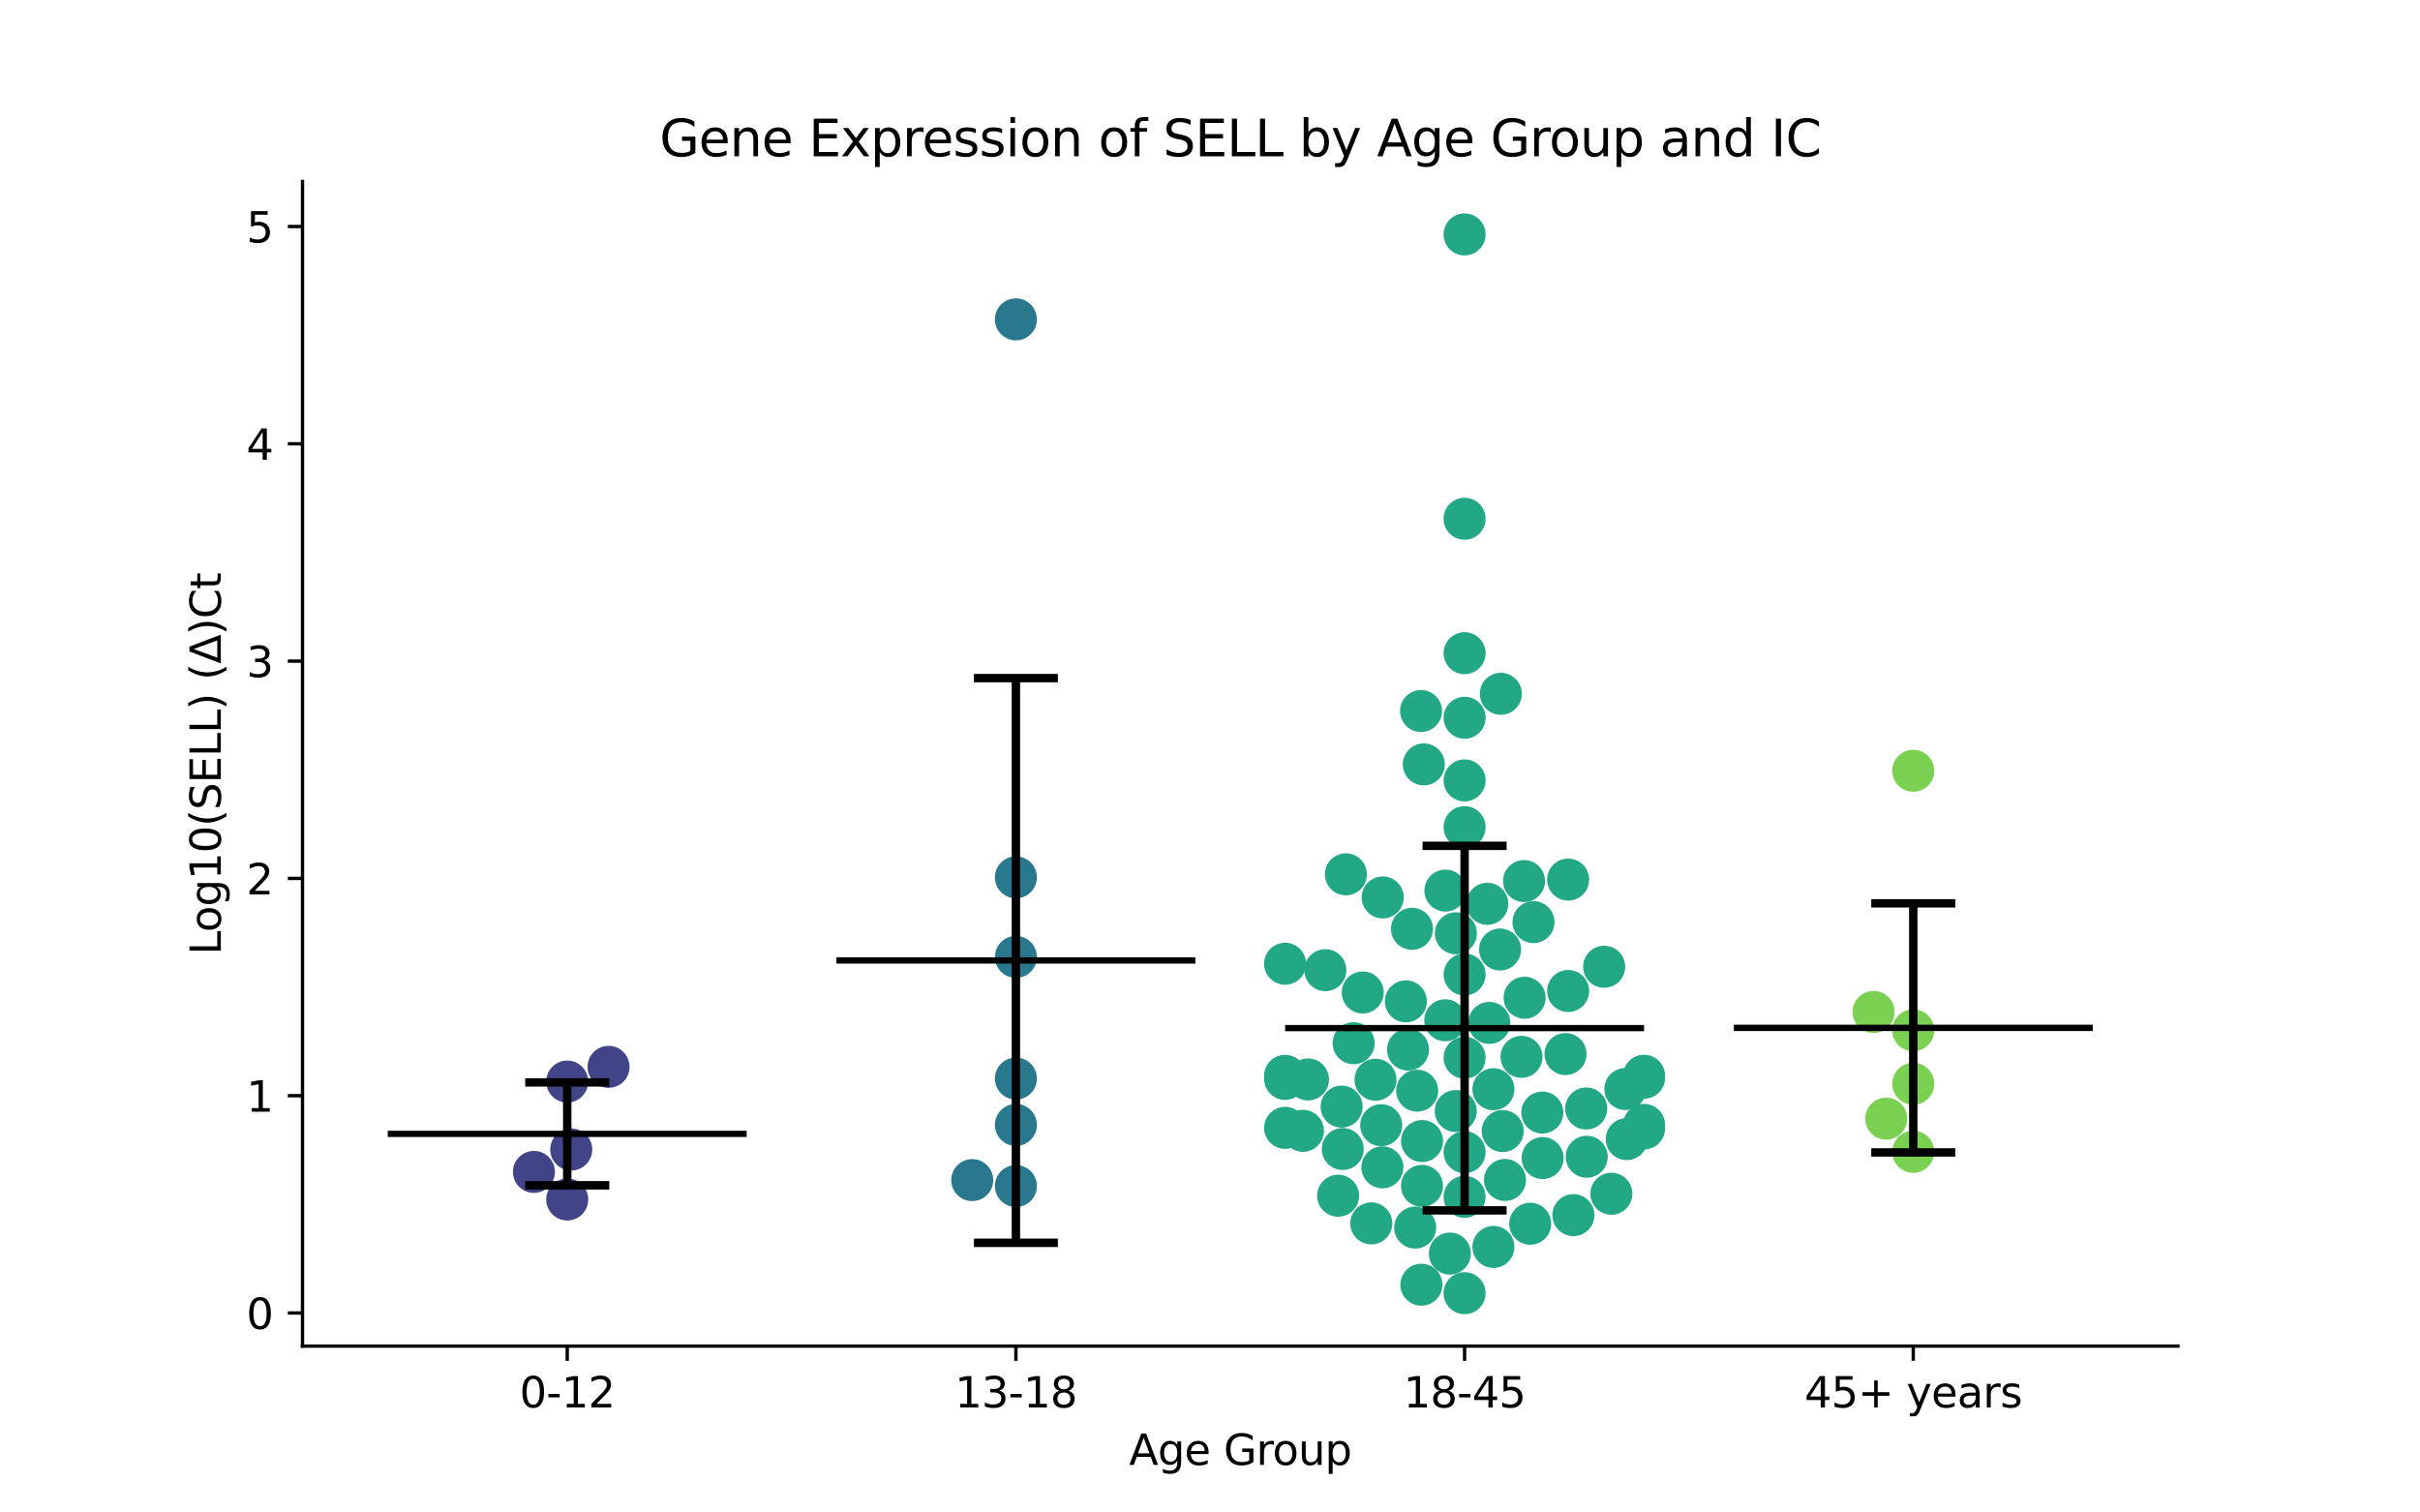 <?xml version="1.0" encoding="utf-8" standalone="no"?>
<!DOCTYPE svg PUBLIC "-//W3C//DTD SVG 1.1//EN"
  "http://www.w3.org/Graphics/SVG/1.1/DTD/svg11.dtd">
<svg xmlns:xlink="http://www.w3.org/1999/xlink" width="576pt" height="360pt" viewBox="0 0 576 360" xmlns="http://www.w3.org/2000/svg" version="1.1">
 <defs>
  <style type="text/css">*{stroke-linejoin: round; stroke-linecap: butt}</style>
 </defs>
 <g id="figure_1">
  <g id="patch_1">
   <path d="M 0 360 
L 576 360 
L 576 0 
L 0 0 
z
" style="fill: #ffffff"/>
  </g>
  <g id="axes_1">
   <g id="patch_2">
    <path d="M 72 320.4 
L 518.4 320.4 
L 518.4 43.2 
L 72 43.2 
z
" style="fill: #ffffff"/>
   </g>
   <g id="PathCollection_1">
    <defs>
     <path id="C0_0_65e44c57bc" d="M 0 5 
C 1.326 5 2.598 4.473 3.536 3.536 
C 4.473 2.598 5 1.326 5 -0 
C 5 -1.326 4.473 -2.598 3.536 -3.536 
C 2.598 -4.473 1.326 -5 0 -5 
C -1.326 -5 -2.598 -4.473 -3.536 -3.536 
C -4.473 -2.598 -5 -1.326 -5 0 
C -5 1.326 -4.473 2.598 -3.536 3.536 
C -2.598 4.473 -1.326 5 0 5 
z
"/>
    </defs>
    <g clip-path="url(#p87d88a2cd2)">
     <use xlink:href="#C0_0_65e44c57bc" x="127.085" y="278.94" style="fill: #414487"/>
    </g>
    <g clip-path="url(#p87d88a2cd2)">
     <use xlink:href="#C0_0_65e44c57bc" x="144.844" y="253.929" style="fill: #414487"/>
    </g>
    <g clip-path="url(#p87d88a2cd2)">
     <use xlink:href="#C0_0_65e44c57bc" x="135.965" y="273.605" style="fill: #414487"/>
    </g>
    <g clip-path="url(#p87d88a2cd2)">
     <use xlink:href="#C0_0_65e44c57bc" x="135.009" y="285.501" style="fill: #414487"/>
    </g>
    <g clip-path="url(#p87d88a2cd2)">
     <use xlink:href="#C0_0_65e44c57bc" x="135.009" y="257.43" style="fill: #414487"/>
    </g>
   </g>
   <g id="PathCollection_2">
    <defs>
     <path id="C1_0_99734d8dae" d="M 0 5 
C 1.326 5 2.598 4.473 3.536 3.536 
C 4.473 2.598 5 1.326 5 -0 
C 5 -1.326 4.473 -2.598 3.536 -3.536 
C 2.598 -4.473 1.326 -5 0 -5 
C -1.326 -5 -2.598 -4.473 -3.536 -3.536 
C -4.473 -2.598 -5 -1.326 -5 0 
C -5 1.326 -4.473 2.598 -3.536 3.536 
C -2.598 4.473 -1.326 5 0 5 
z
"/>
    </defs>
    <g clip-path="url(#p87d88a2cd2)">
     <use xlink:href="#C1_0_99734d8dae" x="241.803" y="267.752" style="fill: #2a788e"/>
    </g>
    <g clip-path="url(#p87d88a2cd2)">
     <use xlink:href="#C1_0_99734d8dae" x="241.803" y="76.013" style="fill: #2a788e"/>
    </g>
    <g clip-path="url(#p87d88a2cd2)">
     <use xlink:href="#C1_0_99734d8dae" x="241.803" y="282.299" style="fill: #2a788e"/>
    </g>
    <g clip-path="url(#p87d88a2cd2)">
     <use xlink:href="#C1_0_99734d8dae" x="241.803" y="208.82" style="fill: #2a788e"/>
    </g>
    <g clip-path="url(#p87d88a2cd2)">
     <use xlink:href="#C1_0_99734d8dae" x="241.803" y="227.766" style="fill: #2a788e"/>
    </g>
    <g clip-path="url(#p87d88a2cd2)">
     <use xlink:href="#C1_0_99734d8dae" x="241.803" y="256.718" style="fill: #2a788e"/>
    </g>
    <g clip-path="url(#p87d88a2cd2)">
     <use xlink:href="#C1_0_99734d8dae" x="231.408" y="280.884" style="fill: #2a788e"/>
    </g>
   </g>
   <g id="PathCollection_3">
    <defs>
     <path id="C2_0_5a52882009" d="M 0 5 
C 1.326 5 2.598 4.473 3.536 3.536 
C 4.473 2.598 5 1.326 5 -0 
C 5 -1.326 4.473 -2.598 3.536 -3.536 
C 2.598 -4.473 1.326 -5 0 -5 
C -1.326 -5 -2.598 -4.473 -3.536 -3.536 
C -4.473 -2.598 -5 -1.326 -5 0 
C -5 1.326 -4.473 2.598 -3.536 3.536 
C -2.598 4.473 -1.326 5 0 5 
z
"/>
    </defs>
    <g clip-path="url(#p87d88a2cd2)">
     <use xlink:href="#C2_0_5a52882009" x="373.245" y="235.876" style="fill: #22a884"/>
    </g>
    <g clip-path="url(#p87d88a2cd2)">
     <use xlink:href="#C2_0_5a52882009" x="357.04" y="225.999" style="fill: #22a884"/>
    </g>
    <g clip-path="url(#p87d88a2cd2)">
     <use xlink:href="#C2_0_5a52882009" x="327.394" y="256.995" style="fill: #22a884"/>
    </g>
    <g clip-path="url(#p87d88a2cd2)">
     <use xlink:href="#C2_0_5a52882009" x="345.093" y="298.373" style="fill: #22a884"/>
    </g>
    <g clip-path="url(#p87d88a2cd2)">
     <use xlink:href="#C2_0_5a52882009" x="338.312" y="305.787" style="fill: #22a884"/>
    </g>
    <g clip-path="url(#p87d88a2cd2)">
     <use xlink:href="#C2_0_5a52882009" x="336.084" y="221.081" style="fill: #22a884"/>
    </g>
    <g clip-path="url(#p87d88a2cd2)">
     <use xlink:href="#C2_0_5a52882009" x="343.995" y="242.842" style="fill: #22a884"/>
    </g>
    <g clip-path="url(#p87d88a2cd2)">
     <use xlink:href="#C2_0_5a52882009" x="348.597" y="231.944" style="fill: #22a884"/>
    </g>
    <g clip-path="url(#p87d88a2cd2)">
     <use xlink:href="#C2_0_5a52882009" x="344.032" y="211.98" style="fill: #22a884"/>
    </g>
    <g clip-path="url(#p87d88a2cd2)">
     <use xlink:href="#C2_0_5a52882009" x="362.749" y="209.71" style="fill: #22a884"/>
    </g>
    <g clip-path="url(#p87d88a2cd2)">
     <use xlink:href="#C2_0_5a52882009" x="365" y="219.478" style="fill: #22a884"/>
    </g>
    <g clip-path="url(#p87d88a2cd2)">
     <use xlink:href="#C2_0_5a52882009" x="329.109" y="213.607" style="fill: #22a884"/>
    </g>
    <g clip-path="url(#p87d88a2cd2)">
     <use xlink:href="#C2_0_5a52882009" x="391.315" y="256.524" style="fill: #22a884"/>
    </g>
    <g clip-path="url(#p87d88a2cd2)">
     <use xlink:href="#C2_0_5a52882009" x="338.46" y="282.264" style="fill: #22a884"/>
    </g>
    <g clip-path="url(#p87d88a2cd2)">
     <use xlink:href="#C2_0_5a52882009" x="348.597" y="185.756" style="fill: #22a884"/>
    </g>
    <g clip-path="url(#p87d88a2cd2)">
     <use xlink:href="#C2_0_5a52882009" x="348.597" y="251.759" style="fill: #22a884"/>
    </g>
    <g clip-path="url(#p87d88a2cd2)">
     <use xlink:href="#C2_0_5a52882009" x="362.145" y="251.544" style="fill: #22a884"/>
    </g>
    <g clip-path="url(#p87d88a2cd2)">
     <use xlink:href="#C2_0_5a52882009" x="386.855" y="259.216" style="fill: #22a884"/>
    </g>
    <g clip-path="url(#p87d88a2cd2)">
     <use xlink:href="#C2_0_5a52882009" x="367.173" y="275.639" style="fill: #22a884"/>
    </g>
    <g clip-path="url(#p87d88a2cd2)">
     <use xlink:href="#C2_0_5a52882009" x="305.879" y="268.455" style="fill: #22a884"/>
    </g>
    <g clip-path="url(#p87d88a2cd2)">
     <use xlink:href="#C2_0_5a52882009" x="328.751" y="267.816" style="fill: #22a884"/>
    </g>
    <g clip-path="url(#p87d88a2cd2)">
     <use xlink:href="#C2_0_5a52882009" x="357.225" y="165.139" style="fill: #22a884"/>
    </g>
    <g clip-path="url(#p87d88a2cd2)">
     <use xlink:href="#C2_0_5a52882009" x="377.548" y="263.847" style="fill: #22a884"/>
    </g>
    <g clip-path="url(#p87d88a2cd2)">
     <use xlink:href="#C2_0_5a52882009" x="322.191" y="248.309" style="fill: #22a884"/>
    </g>
    <g clip-path="url(#p87d88a2cd2)">
     <use xlink:href="#C2_0_5a52882009" x="346.525" y="222.141" style="fill: #22a884"/>
    </g>
    <g clip-path="url(#p87d88a2cd2)">
     <use xlink:href="#C2_0_5a52882009" x="372.622" y="250.881" style="fill: #22a884"/>
    </g>
    <g clip-path="url(#p87d88a2cd2)">
     <use xlink:href="#C2_0_5a52882009" x="338.893" y="181.938" style="fill: #22a884"/>
    </g>
    <g clip-path="url(#p87d88a2cd2)">
     <use xlink:href="#C2_0_5a52882009" x="391.315" y="268.583" style="fill: #22a884"/>
    </g>
    <g clip-path="url(#p87d88a2cd2)">
     <use xlink:href="#C2_0_5a52882009" x="348.597" y="123.477" style="fill: #22a884"/>
    </g>
    <g clip-path="url(#p87d88a2cd2)">
     <use xlink:href="#C2_0_5a52882009" x="354.001" y="215.12" style="fill: #22a884"/>
    </g>
    <g clip-path="url(#p87d88a2cd2)">
     <use xlink:href="#C2_0_5a52882009" x="348.597" y="170.838" style="fill: #22a884"/>
    </g>
    <g clip-path="url(#p87d88a2cd2)">
     <use xlink:href="#C2_0_5a52882009" x="335.135" y="249.82" style="fill: #22a884"/>
    </g>
    <g clip-path="url(#p87d88a2cd2)">
     <use xlink:href="#C2_0_5a52882009" x="348.597" y="55.8" style="fill: #22a884"/>
    </g>
    <g clip-path="url(#p87d88a2cd2)">
     <use xlink:href="#C2_0_5a52882009" x="334.62" y="238.339" style="fill: #22a884"/>
    </g>
    <g clip-path="url(#p87d88a2cd2)">
     <use xlink:href="#C2_0_5a52882009" x="346.488" y="264.45" style="fill: #22a884"/>
    </g>
    <g clip-path="url(#p87d88a2cd2)">
     <use xlink:href="#C2_0_5a52882009" x="348.597" y="196.869" style="fill: #22a884"/>
    </g>
    <g clip-path="url(#p87d88a2cd2)">
     <use xlink:href="#C2_0_5a52882009" x="358.213" y="280.852" style="fill: #22a884"/>
    </g>
    <g clip-path="url(#p87d88a2cd2)">
     <use xlink:href="#C2_0_5a52882009" x="315.455" y="230.924" style="fill: #22a884"/>
    </g>
    <g clip-path="url(#p87d88a2cd2)">
     <use xlink:href="#C2_0_5a52882009" x="348.597" y="284.869" style="fill: #22a884"/>
    </g>
    <g clip-path="url(#p87d88a2cd2)">
     <use xlink:href="#C2_0_5a52882009" x="348.597" y="155.47" style="fill: #22a884"/>
    </g>
    <g clip-path="url(#p87d88a2cd2)">
     <use xlink:href="#C2_0_5a52882009" x="387.196" y="271.123" style="fill: #22a884"/>
    </g>
    <g clip-path="url(#p87d88a2cd2)">
     <use xlink:href="#C2_0_5a52882009" x="338.233" y="169.235" style="fill: #22a884"/>
    </g>
    <g clip-path="url(#p87d88a2cd2)">
     <use xlink:href="#C2_0_5a52882009" x="354.475" y="243.472" style="fill: #22a884"/>
    </g>
    <g clip-path="url(#p87d88a2cd2)">
     <use xlink:href="#C2_0_5a52882009" x="311.325" y="256.929" style="fill: #22a884"/>
    </g>
    <g clip-path="url(#p87d88a2cd2)">
     <use xlink:href="#C2_0_5a52882009" x="357.673" y="269.218" style="fill: #22a884"/>
    </g>
    <g clip-path="url(#p87d88a2cd2)">
     <use xlink:href="#C2_0_5a52882009" x="348.597" y="307.8" style="fill: #22a884"/>
    </g>
    <g clip-path="url(#p87d88a2cd2)">
     <use xlink:href="#C2_0_5a52882009" x="320.343" y="208.102" style="fill: #22a884"/>
    </g>
    <g clip-path="url(#p87d88a2cd2)">
     <use xlink:href="#C2_0_5a52882009" x="305.879" y="256.069" style="fill: #22a884"/>
    </g>
    <g clip-path="url(#p87d88a2cd2)">
     <use xlink:href="#C2_0_5a52882009" x="336.838" y="292.193" style="fill: #22a884"/>
    </g>
    <g clip-path="url(#p87d88a2cd2)">
     <use xlink:href="#C2_0_5a52882009" x="374.494" y="289.221" style="fill: #22a884"/>
    </g>
    <g clip-path="url(#p87d88a2cd2)">
     <use xlink:href="#C2_0_5a52882009" x="355.46" y="296.789" style="fill: #22a884"/>
    </g>
    <g clip-path="url(#p87d88a2cd2)">
     <use xlink:href="#C2_0_5a52882009" x="326.391" y="291.193" style="fill: #22a884"/>
    </g>
    <g clip-path="url(#p87d88a2cd2)">
     <use xlink:href="#C2_0_5a52882009" x="364.218" y="291.272" style="fill: #22a884"/>
    </g>
    <g clip-path="url(#p87d88a2cd2)">
     <use xlink:href="#C2_0_5a52882009" x="318.492" y="284.603" style="fill: #22a884"/>
    </g>
    <g clip-path="url(#p87d88a2cd2)">
     <use xlink:href="#C2_0_5a52882009" x="362.881" y="237.48" style="fill: #22a884"/>
    </g>
    <g clip-path="url(#p87d88a2cd2)">
     <use xlink:href="#C2_0_5a52882009" x="337.303" y="259.604" style="fill: #22a884"/>
    </g>
    <g clip-path="url(#p87d88a2cd2)">
     <use xlink:href="#C2_0_5a52882009" x="355.459" y="259.254" style="fill: #22a884"/>
    </g>
    <g clip-path="url(#p87d88a2cd2)">
     <use xlink:href="#C2_0_5a52882009" x="319.331" y="263.4" style="fill: #22a884"/>
    </g>
    <g clip-path="url(#p87d88a2cd2)">
     <use xlink:href="#C2_0_5a52882009" x="348.597" y="274.247" style="fill: #22a884"/>
    </g>
    <g clip-path="url(#p87d88a2cd2)">
     <use xlink:href="#C2_0_5a52882009" x="377.668" y="275.326" style="fill: #22a884"/>
    </g>
    <g clip-path="url(#p87d88a2cd2)">
     <use xlink:href="#C2_0_5a52882009" x="329.038" y="277.849" style="fill: #22a884"/>
    </g>
    <g clip-path="url(#p87d88a2cd2)">
     <use xlink:href="#C2_0_5a52882009" x="383.534" y="284.133" style="fill: #22a884"/>
    </g>
    <g clip-path="url(#p87d88a2cd2)">
     <use xlink:href="#C2_0_5a52882009" x="305.879" y="256.804" style="fill: #22a884"/>
    </g>
    <g clip-path="url(#p87d88a2cd2)">
     <use xlink:href="#C2_0_5a52882009" x="324.357" y="236.227" style="fill: #22a884"/>
    </g>
    <g clip-path="url(#p87d88a2cd2)">
     <use xlink:href="#C2_0_5a52882009" x="391.315" y="267.74" style="fill: #22a884"/>
    </g>
    <g clip-path="url(#p87d88a2cd2)">
     <use xlink:href="#C2_0_5a52882009" x="381.82" y="230.105" style="fill: #22a884"/>
    </g>
    <g clip-path="url(#p87d88a2cd2)">
     <use xlink:href="#C2_0_5a52882009" x="310.124" y="269.16" style="fill: #22a884"/>
    </g>
    <g clip-path="url(#p87d88a2cd2)">
     <use xlink:href="#C2_0_5a52882009" x="319.592" y="273.483" style="fill: #22a884"/>
    </g>
    <g clip-path="url(#p87d88a2cd2)">
     <use xlink:href="#C2_0_5a52882009" x="305.879" y="229.39" style="fill: #22a884"/>
    </g>
    <g clip-path="url(#p87d88a2cd2)">
     <use xlink:href="#C2_0_5a52882009" x="338.474" y="271.591" style="fill: #22a884"/>
    </g>
    <g clip-path="url(#p87d88a2cd2)">
     <use xlink:href="#C2_0_5a52882009" x="391.315" y="256.047" style="fill: #22a884"/>
    </g>
    <g clip-path="url(#p87d88a2cd2)">
     <use xlink:href="#C2_0_5a52882009" x="373.243" y="209.362" style="fill: #22a884"/>
    </g>
    <g clip-path="url(#p87d88a2cd2)">
     <use xlink:href="#C2_0_5a52882009" x="367.097" y="264.808" style="fill: #22a884"/>
    </g>
   </g>
   <g id="PathCollection_4">
    <defs>
     <path id="C3_0_b0042a0d04" d="M 0 5 
C 1.326 5 2.598 4.473 3.536 3.536 
C 4.473 2.598 5 1.326 5 -0 
C 5 -1.326 4.473 -2.598 3.536 -3.536 
C 2.598 -4.473 1.326 -5 0 -5 
C -1.326 -5 -2.598 -4.473 -3.536 -3.536 
C -4.473 -2.598 -5 -1.326 -5 0 
C -5 1.326 -4.473 2.598 -3.536 3.536 
C -2.598 4.473 -1.326 5 0 5 
z
"/>
    </defs>
    <g clip-path="url(#p87d88a2cd2)">
     <use xlink:href="#C3_0_b0042a0d04" x="455.391" y="274.153" style="fill: #7ad151"/>
    </g>
    <g clip-path="url(#p87d88a2cd2)">
     <use xlink:href="#C3_0_b0042a0d04" x="455.391" y="245.228" style="fill: #7ad151"/>
    </g>
    <g clip-path="url(#p87d88a2cd2)">
     <use xlink:href="#C3_0_b0042a0d04" x="455.391" y="183.455" style="fill: #7ad151"/>
    </g>
    <g clip-path="url(#p87d88a2cd2)">
     <use xlink:href="#C3_0_b0042a0d04" x="455.391" y="257.956" style="fill: #7ad151"/>
    </g>
    <g clip-path="url(#p87d88a2cd2)">
     <use xlink:href="#C3_0_b0042a0d04" x="445.946" y="240.859" style="fill: #7ad151"/>
    </g>
    <g clip-path="url(#p87d88a2cd2)">
     <use xlink:href="#C3_0_b0042a0d04" x="448.947" y="266.259" style="fill: #7ad151"/>
    </g>
   </g>
   <g id="matplotlib.axis_1">
    <g id="xtick_1">
     <g id="line2d_1">
      <defs>
       <path id="m64d522f55a" d="M 0 0 
L 0 3.5 
" style="stroke: #000000; stroke-width: 0.8"/>
      </defs>
      <g>
       <use xlink:href="#m64d522f55a" x="135.009" y="320.4" style="stroke: #000000; stroke-width: 0.8"/>
      </g>
     </g>
     <g id="text_1">
      <!-- 0-12 -->
      <g transform="translate(123.661 334.998) scale(0.1 -0.1)">
       <defs>
        <path id="DejaVuSans-30" d="M 2034 4250 
Q 1547 4250 1301 3770 
Q 1056 3291 1056 2328 
Q 1056 1369 1301 889 
Q 1547 409 2034 409 
Q 2525 409 2770 889 
Q 3016 1369 3016 2328 
Q 3016 3291 2770 3770 
Q 2525 4250 2034 4250 
z
M 2034 4750 
Q 2819 4750 3233 4129 
Q 3647 3509 3647 2328 
Q 3647 1150 3233 529 
Q 2819 -91 2034 -91 
Q 1250 -91 836 529 
Q 422 1150 422 2328 
Q 422 3509 836 4129 
Q 1250 4750 2034 4750 
z
" transform="scale(0.016)"/>
        <path id="DejaVuSans-2d" d="M 313 2009 
L 1997 2009 
L 1997 1497 
L 313 1497 
L 313 2009 
z
" transform="scale(0.016)"/>
        <path id="DejaVuSans-31" d="M 794 531 
L 1825 531 
L 1825 4091 
L 703 3866 
L 703 4441 
L 1819 4666 
L 2450 4666 
L 2450 531 
L 3481 531 
L 3481 0 
L 794 0 
L 794 531 
z
" transform="scale(0.016)"/>
        <path id="DejaVuSans-32" d="M 1228 531 
L 3431 531 
L 3431 0 
L 469 0 
L 469 531 
Q 828 903 1448 1529 
Q 2069 2156 2228 2338 
Q 2531 2678 2651 2914 
Q 2772 3150 2772 3378 
Q 2772 3750 2511 3984 
Q 2250 4219 1831 4219 
Q 1534 4219 1204 4116 
Q 875 4013 500 3803 
L 500 4441 
Q 881 4594 1212 4672 
Q 1544 4750 1819 4750 
Q 2544 4750 2975 4387 
Q 3406 4025 3406 3419 
Q 3406 3131 3298 2873 
Q 3191 2616 2906 2266 
Q 2828 2175 2409 1742 
Q 1991 1309 1228 531 
z
" transform="scale(0.016)"/>
       </defs>
       <use xlink:href="#DejaVuSans-30"/>
       <use xlink:href="#DejaVuSans-2d" x="63.623"/>
       <use xlink:href="#DejaVuSans-31" x="99.707"/>
       <use xlink:href="#DejaVuSans-32" x="163.33"/>
      </g>
     </g>
    </g>
    <g id="xtick_2">
     <g id="line2d_2">
      <g>
       <use xlink:href="#m64d522f55a" x="241.803" y="320.4" style="stroke: #000000; stroke-width: 0.8"/>
      </g>
     </g>
     <g id="text_2">
      <!-- 13-18 -->
      <g transform="translate(227.274 334.998) scale(0.1 -0.1)">
       <defs>
        <path id="DejaVuSans-33" d="M 2597 2516 
Q 3050 2419 3304 2112 
Q 3559 1806 3559 1356 
Q 3559 666 3084 287 
Q 2609 -91 1734 -91 
Q 1441 -91 1130 -33 
Q 819 25 488 141 
L 488 750 
Q 750 597 1062 519 
Q 1375 441 1716 441 
Q 2309 441 2620 675 
Q 2931 909 2931 1356 
Q 2931 1769 2642 2001 
Q 2353 2234 1838 2234 
L 1294 2234 
L 1294 2753 
L 1863 2753 
Q 2328 2753 2575 2939 
Q 2822 3125 2822 3475 
Q 2822 3834 2567 4026 
Q 2313 4219 1838 4219 
Q 1578 4219 1281 4162 
Q 984 4106 628 3988 
L 628 4550 
Q 988 4650 1302 4700 
Q 1616 4750 1894 4750 
Q 2613 4750 3031 4423 
Q 3450 4097 3450 3541 
Q 3450 3153 3228 2886 
Q 3006 2619 2597 2516 
z
" transform="scale(0.016)"/>
        <path id="DejaVuSans-38" d="M 2034 2216 
Q 1584 2216 1326 1975 
Q 1069 1734 1069 1313 
Q 1069 891 1326 650 
Q 1584 409 2034 409 
Q 2484 409 2743 651 
Q 3003 894 3003 1313 
Q 3003 1734 2745 1975 
Q 2488 2216 2034 2216 
z
M 1403 2484 
Q 997 2584 770 2862 
Q 544 3141 544 3541 
Q 544 4100 942 4425 
Q 1341 4750 2034 4750 
Q 2731 4750 3128 4425 
Q 3525 4100 3525 3541 
Q 3525 3141 3298 2862 
Q 3072 2584 2669 2484 
Q 3125 2378 3379 2068 
Q 3634 1759 3634 1313 
Q 3634 634 3220 271 
Q 2806 -91 2034 -91 
Q 1263 -91 848 271 
Q 434 634 434 1313 
Q 434 1759 690 2068 
Q 947 2378 1403 2484 
z
M 1172 3481 
Q 1172 3119 1398 2916 
Q 1625 2713 2034 2713 
Q 2441 2713 2670 2916 
Q 2900 3119 2900 3481 
Q 2900 3844 2670 4047 
Q 2441 4250 2034 4250 
Q 1625 4250 1398 4047 
Q 1172 3844 1172 3481 
z
" transform="scale(0.016)"/>
       </defs>
       <use xlink:href="#DejaVuSans-31"/>
       <use xlink:href="#DejaVuSans-33" x="63.623"/>
       <use xlink:href="#DejaVuSans-2d" x="127.246"/>
       <use xlink:href="#DejaVuSans-31" x="163.33"/>
       <use xlink:href="#DejaVuSans-38" x="226.953"/>
      </g>
     </g>
    </g>
    <g id="xtick_3">
     <g id="line2d_3">
      <g>
       <use xlink:href="#m64d522f55a" x="348.597" y="320.4" style="stroke: #000000; stroke-width: 0.8"/>
      </g>
     </g>
     <g id="text_3">
      <!-- 18-45 -->
      <g transform="translate(334.068 334.998) scale(0.1 -0.1)">
       <defs>
        <path id="DejaVuSans-34" d="M 2419 4116 
L 825 1625 
L 2419 1625 
L 2419 4116 
z
M 2253 4666 
L 3047 4666 
L 3047 1625 
L 3713 1625 
L 3713 1100 
L 3047 1100 
L 3047 0 
L 2419 0 
L 2419 1100 
L 313 1100 
L 313 1709 
L 2253 4666 
z
" transform="scale(0.016)"/>
        <path id="DejaVuSans-35" d="M 691 4666 
L 3169 4666 
L 3169 4134 
L 1269 4134 
L 1269 2991 
Q 1406 3038 1543 3061 
Q 1681 3084 1819 3084 
Q 2600 3084 3056 2656 
Q 3513 2228 3513 1497 
Q 3513 744 3044 326 
Q 2575 -91 1722 -91 
Q 1428 -91 1123 -41 
Q 819 9 494 109 
L 494 744 
Q 775 591 1075 516 
Q 1375 441 1709 441 
Q 2250 441 2565 725 
Q 2881 1009 2881 1497 
Q 2881 1984 2565 2268 
Q 2250 2553 1709 2553 
Q 1456 2553 1204 2497 
Q 953 2441 691 2322 
L 691 4666 
z
" transform="scale(0.016)"/>
       </defs>
       <use xlink:href="#DejaVuSans-31"/>
       <use xlink:href="#DejaVuSans-38" x="63.623"/>
       <use xlink:href="#DejaVuSans-2d" x="127.246"/>
       <use xlink:href="#DejaVuSans-34" x="163.33"/>
       <use xlink:href="#DejaVuSans-35" x="226.953"/>
      </g>
     </g>
    </g>
    <g id="xtick_4">
     <g id="line2d_4">
      <g>
       <use xlink:href="#m64d522f55a" x="455.391" y="320.4" style="stroke: #000000; stroke-width: 0.8"/>
      </g>
     </g>
     <g id="text_4">
      <!-- 45+ years -->
      <g transform="translate(429.49 334.998) scale(0.1 -0.1)">
       <defs>
        <path id="DejaVuSans-2b" d="M 2944 4013 
L 2944 2272 
L 4684 2272 
L 4684 1741 
L 2944 1741 
L 2944 0 
L 2419 0 
L 2419 1741 
L 678 1741 
L 678 2272 
L 2419 2272 
L 2419 4013 
L 2944 4013 
z
" transform="scale(0.016)"/>
        <path id="DejaVuSans-20" transform="scale(0.016)"/>
        <path id="DejaVuSans-79" d="M 2059 -325 
Q 1816 -950 1584 -1140 
Q 1353 -1331 966 -1331 
L 506 -1331 
L 506 -850 
L 844 -850 
Q 1081 -850 1212 -737 
Q 1344 -625 1503 -206 
L 1606 56 
L 191 3500 
L 800 3500 
L 1894 763 
L 2988 3500 
L 3597 3500 
L 2059 -325 
z
" transform="scale(0.016)"/>
        <path id="DejaVuSans-65" d="M 3597 1894 
L 3597 1613 
L 953 1613 
Q 991 1019 1311 708 
Q 1631 397 2203 397 
Q 2534 397 2845 478 
Q 3156 559 3463 722 
L 3463 178 
Q 3153 47 2828 -22 
Q 2503 -91 2169 -91 
Q 1331 -91 842 396 
Q 353 884 353 1716 
Q 353 2575 817 3079 
Q 1281 3584 2069 3584 
Q 2775 3584 3186 3129 
Q 3597 2675 3597 1894 
z
M 3022 2063 
Q 3016 2534 2758 2815 
Q 2500 3097 2075 3097 
Q 1594 3097 1305 2825 
Q 1016 2553 972 2059 
L 3022 2063 
z
" transform="scale(0.016)"/>
        <path id="DejaVuSans-61" d="M 2194 1759 
Q 1497 1759 1228 1600 
Q 959 1441 959 1056 
Q 959 750 1161 570 
Q 1363 391 1709 391 
Q 2188 391 2477 730 
Q 2766 1069 2766 1631 
L 2766 1759 
L 2194 1759 
z
M 3341 1997 
L 3341 0 
L 2766 0 
L 2766 531 
Q 2569 213 2275 61 
Q 1981 -91 1556 -91 
Q 1019 -91 701 211 
Q 384 513 384 1019 
Q 384 1609 779 1909 
Q 1175 2209 1959 2209 
L 2766 2209 
L 2766 2266 
Q 2766 2663 2505 2880 
Q 2244 3097 1772 3097 
Q 1472 3097 1187 3025 
Q 903 2953 641 2809 
L 641 3341 
Q 956 3463 1253 3523 
Q 1550 3584 1831 3584 
Q 2591 3584 2966 3190 
Q 3341 2797 3341 1997 
z
" transform="scale(0.016)"/>
        <path id="DejaVuSans-72" d="M 2631 2963 
Q 2534 3019 2420 3045 
Q 2306 3072 2169 3072 
Q 1681 3072 1420 2755 
Q 1159 2438 1159 1844 
L 1159 0 
L 581 0 
L 581 3500 
L 1159 3500 
L 1159 2956 
Q 1341 3275 1631 3429 
Q 1922 3584 2338 3584 
Q 2397 3584 2469 3576 
Q 2541 3569 2628 3553 
L 2631 2963 
z
" transform="scale(0.016)"/>
        <path id="DejaVuSans-73" d="M 2834 3397 
L 2834 2853 
Q 2591 2978 2328 3040 
Q 2066 3103 1784 3103 
Q 1356 3103 1142 2972 
Q 928 2841 928 2578 
Q 928 2378 1081 2264 
Q 1234 2150 1697 2047 
L 1894 2003 
Q 2506 1872 2764 1633 
Q 3022 1394 3022 966 
Q 3022 478 2636 193 
Q 2250 -91 1575 -91 
Q 1294 -91 989 -36 
Q 684 19 347 128 
L 347 722 
Q 666 556 975 473 
Q 1284 391 1588 391 
Q 1994 391 2212 530 
Q 2431 669 2431 922 
Q 2431 1156 2273 1281 
Q 2116 1406 1581 1522 
L 1381 1569 
Q 847 1681 609 1914 
Q 372 2147 372 2553 
Q 372 3047 722 3315 
Q 1072 3584 1716 3584 
Q 2034 3584 2315 3537 
Q 2597 3491 2834 3397 
z
" transform="scale(0.016)"/>
       </defs>
       <use xlink:href="#DejaVuSans-34"/>
       <use xlink:href="#DejaVuSans-35" x="63.623"/>
       <use xlink:href="#DejaVuSans-2b" x="127.246"/>
       <use xlink:href="#DejaVuSans-20" x="211.035"/>
       <use xlink:href="#DejaVuSans-79" x="242.822"/>
       <use xlink:href="#DejaVuSans-65" x="302.002"/>
       <use xlink:href="#DejaVuSans-61" x="363.525"/>
       <use xlink:href="#DejaVuSans-72" x="424.805"/>
       <use xlink:href="#DejaVuSans-73" x="465.918"/>
      </g>
     </g>
    </g>
    <g id="text_5">
     <!-- Age Group -->
     <g transform="translate(268.72 348.677) scale(0.1 -0.1)">
      <defs>
       <path id="DejaVuSans-41" d="M 2188 4044 
L 1331 1722 
L 3047 1722 
L 2188 4044 
z
M 1831 4666 
L 2547 4666 
L 4325 0 
L 3669 0 
L 3244 1197 
L 1141 1197 
L 716 0 
L 50 0 
L 1831 4666 
z
" transform="scale(0.016)"/>
       <path id="DejaVuSans-67" d="M 2906 1791 
Q 2906 2416 2648 2759 
Q 2391 3103 1925 3103 
Q 1463 3103 1205 2759 
Q 947 2416 947 1791 
Q 947 1169 1205 825 
Q 1463 481 1925 481 
Q 2391 481 2648 825 
Q 2906 1169 2906 1791 
z
M 3481 434 
Q 3481 -459 3084 -895 
Q 2688 -1331 1869 -1331 
Q 1566 -1331 1297 -1286 
Q 1028 -1241 775 -1147 
L 775 -588 
Q 1028 -725 1275 -790 
Q 1522 -856 1778 -856 
Q 2344 -856 2625 -561 
Q 2906 -266 2906 331 
L 2906 616 
Q 2728 306 2450 153 
Q 2172 0 1784 0 
Q 1141 0 747 490 
Q 353 981 353 1791 
Q 353 2603 747 3093 
Q 1141 3584 1784 3584 
Q 2172 3584 2450 3431 
Q 2728 3278 2906 2969 
L 2906 3500 
L 3481 3500 
L 3481 434 
z
" transform="scale(0.016)"/>
       <path id="DejaVuSans-47" d="M 3809 666 
L 3809 1919 
L 2778 1919 
L 2778 2438 
L 4434 2438 
L 4434 434 
Q 4069 175 3628 42 
Q 3188 -91 2688 -91 
Q 1594 -91 976 548 
Q 359 1188 359 2328 
Q 359 3472 976 4111 
Q 1594 4750 2688 4750 
Q 3144 4750 3555 4637 
Q 3966 4525 4313 4306 
L 4313 3634 
Q 3963 3931 3569 4081 
Q 3175 4231 2741 4231 
Q 1884 4231 1454 3753 
Q 1025 3275 1025 2328 
Q 1025 1384 1454 906 
Q 1884 428 2741 428 
Q 3075 428 3337 486 
Q 3600 544 3809 666 
z
" transform="scale(0.016)"/>
       <path id="DejaVuSans-6f" d="M 1959 3097 
Q 1497 3097 1228 2736 
Q 959 2375 959 1747 
Q 959 1119 1226 758 
Q 1494 397 1959 397 
Q 2419 397 2687 759 
Q 2956 1122 2956 1747 
Q 2956 2369 2687 2733 
Q 2419 3097 1959 3097 
z
M 1959 3584 
Q 2709 3584 3137 3096 
Q 3566 2609 3566 1747 
Q 3566 888 3137 398 
Q 2709 -91 1959 -91 
Q 1206 -91 779 398 
Q 353 888 353 1747 
Q 353 2609 779 3096 
Q 1206 3584 1959 3584 
z
" transform="scale(0.016)"/>
       <path id="DejaVuSans-75" d="M 544 1381 
L 544 3500 
L 1119 3500 
L 1119 1403 
Q 1119 906 1312 657 
Q 1506 409 1894 409 
Q 2359 409 2629 706 
Q 2900 1003 2900 1516 
L 2900 3500 
L 3475 3500 
L 3475 0 
L 2900 0 
L 2900 538 
Q 2691 219 2414 64 
Q 2138 -91 1772 -91 
Q 1169 -91 856 284 
Q 544 659 544 1381 
z
M 1991 3584 
L 1991 3584 
z
" transform="scale(0.016)"/>
       <path id="DejaVuSans-70" d="M 1159 525 
L 1159 -1331 
L 581 -1331 
L 581 3500 
L 1159 3500 
L 1159 2969 
Q 1341 3281 1617 3432 
Q 1894 3584 2278 3584 
Q 2916 3584 3314 3078 
Q 3713 2572 3713 1747 
Q 3713 922 3314 415 
Q 2916 -91 2278 -91 
Q 1894 -91 1617 61 
Q 1341 213 1159 525 
z
M 3116 1747 
Q 3116 2381 2855 2742 
Q 2594 3103 2138 3103 
Q 1681 3103 1420 2742 
Q 1159 2381 1159 1747 
Q 1159 1113 1420 752 
Q 1681 391 2138 391 
Q 2594 391 2855 752 
Q 3116 1113 3116 1747 
z
" transform="scale(0.016)"/>
      </defs>
      <use xlink:href="#DejaVuSans-41"/>
      <use xlink:href="#DejaVuSans-67" x="68.408"/>
      <use xlink:href="#DejaVuSans-65" x="131.885"/>
      <use xlink:href="#DejaVuSans-20" x="193.408"/>
      <use xlink:href="#DejaVuSans-47" x="225.195"/>
      <use xlink:href="#DejaVuSans-72" x="302.686"/>
      <use xlink:href="#DejaVuSans-6f" x="341.549"/>
      <use xlink:href="#DejaVuSans-75" x="402.73"/>
      <use xlink:href="#DejaVuSans-70" x="466.109"/>
     </g>
    </g>
   </g>
   <g id="matplotlib.axis_2">
    <g id="ytick_1">
     <g id="line2d_5">
      <defs>
       <path id="mb31bd18a02" d="M 0 0 
L -3.5 0 
" style="stroke: #000000; stroke-width: 0.8"/>
      </defs>
      <g>
       <use xlink:href="#mb31bd18a02" x="72" y="312.52" style="stroke: #000000; stroke-width: 0.8"/>
      </g>
     </g>
     <g id="text_6">
      <!-- 0 -->
      <g transform="translate(58.638 316.319) scale(0.1 -0.1)">
       <use xlink:href="#DejaVuSans-30"/>
      </g>
     </g>
    </g>
    <g id="ytick_2">
     <g id="line2d_6">
      <g>
       <use xlink:href="#mb31bd18a02" x="72" y="260.799" style="stroke: #000000; stroke-width: 0.8"/>
      </g>
     </g>
     <g id="text_7">
      <!-- 1 -->
      <g transform="translate(58.638 264.599) scale(0.1 -0.1)">
       <use xlink:href="#DejaVuSans-31"/>
      </g>
     </g>
    </g>
    <g id="ytick_3">
     <g id="line2d_7">
      <g>
       <use xlink:href="#mb31bd18a02" x="72" y="209.079" style="stroke: #000000; stroke-width: 0.8"/>
      </g>
     </g>
     <g id="text_8">
      <!-- 2 -->
      <g transform="translate(58.638 212.878) scale(0.1 -0.1)">
       <use xlink:href="#DejaVuSans-32"/>
      </g>
     </g>
    </g>
    <g id="ytick_4">
     <g id="line2d_8">
      <g>
       <use xlink:href="#mb31bd18a02" x="72" y="157.358" style="stroke: #000000; stroke-width: 0.8"/>
      </g>
     </g>
     <g id="text_9">
      <!-- 3 -->
      <g transform="translate(58.638 161.157) scale(0.1 -0.1)">
       <use xlink:href="#DejaVuSans-33"/>
      </g>
     </g>
    </g>
    <g id="ytick_5">
     <g id="line2d_9">
      <g>
       <use xlink:href="#mb31bd18a02" x="72" y="105.637" style="stroke: #000000; stroke-width: 0.8"/>
      </g>
     </g>
     <g id="text_10">
      <!-- 4 -->
      <g transform="translate(58.638 109.436) scale(0.1 -0.1)">
       <use xlink:href="#DejaVuSans-34"/>
      </g>
     </g>
    </g>
    <g id="ytick_6">
     <g id="line2d_10">
      <g>
       <use xlink:href="#mb31bd18a02" x="72" y="53.916" style="stroke: #000000; stroke-width: 0.8"/>
      </g>
     </g>
     <g id="text_11">
      <!-- 5 -->
      <g transform="translate(58.638 57.716) scale(0.1 -0.1)">
       <use xlink:href="#DejaVuSans-35"/>
      </g>
     </g>
    </g>
    <g id="text_12">
     <!-- Log10(SELL) (Δ)Ct -->
     <g transform="translate(52.558 227.264) rotate(-90) scale(0.1 -0.1)">
      <defs>
       <path id="DejaVuSans-4c" d="M 628 4666 
L 1259 4666 
L 1259 531 
L 3531 531 
L 3531 0 
L 628 0 
L 628 4666 
z
" transform="scale(0.016)"/>
       <path id="DejaVuSans-28" d="M 1984 4856 
Q 1566 4138 1362 3434 
Q 1159 2731 1159 2009 
Q 1159 1288 1364 580 
Q 1569 -128 1984 -844 
L 1484 -844 
Q 1016 -109 783 600 
Q 550 1309 550 2009 
Q 550 2706 781 3412 
Q 1013 4119 1484 4856 
L 1984 4856 
z
" transform="scale(0.016)"/>
       <path id="DejaVuSans-53" d="M 3425 4513 
L 3425 3897 
Q 3066 4069 2747 4153 
Q 2428 4238 2131 4238 
Q 1616 4238 1336 4038 
Q 1056 3838 1056 3469 
Q 1056 3159 1242 3001 
Q 1428 2844 1947 2747 
L 2328 2669 
Q 3034 2534 3370 2195 
Q 3706 1856 3706 1288 
Q 3706 609 3251 259 
Q 2797 -91 1919 -91 
Q 1588 -91 1214 -16 
Q 841 59 441 206 
L 441 856 
Q 825 641 1194 531 
Q 1563 422 1919 422 
Q 2459 422 2753 634 
Q 3047 847 3047 1241 
Q 3047 1584 2836 1778 
Q 2625 1972 2144 2069 
L 1759 2144 
Q 1053 2284 737 2584 
Q 422 2884 422 3419 
Q 422 4038 858 4394 
Q 1294 4750 2059 4750 
Q 2388 4750 2728 4690 
Q 3069 4631 3425 4513 
z
" transform="scale(0.016)"/>
       <path id="DejaVuSans-45" d="M 628 4666 
L 3578 4666 
L 3578 4134 
L 1259 4134 
L 1259 2753 
L 3481 2753 
L 3481 2222 
L 1259 2222 
L 1259 531 
L 3634 531 
L 3634 0 
L 628 0 
L 628 4666 
z
" transform="scale(0.016)"/>
       <path id="DejaVuSans-29" d="M 513 4856 
L 1013 4856 
Q 1481 4119 1714 3412 
Q 1947 2706 1947 2009 
Q 1947 1309 1714 600 
Q 1481 -109 1013 -844 
L 513 -844 
Q 928 -128 1133 580 
Q 1338 1288 1338 2009 
Q 1338 2731 1133 3434 
Q 928 4138 513 4856 
z
" transform="scale(0.016)"/>
       <path id="DejaVuSans-394" d="M 2188 4044 
L 906 525 
L 3472 525 
L 2188 4044 
z
M 50 0 
L 1831 4666 
L 2547 4666 
L 4325 0 
L 50 0 
z
" transform="scale(0.016)"/>
       <path id="DejaVuSans-43" d="M 4122 4306 
L 4122 3641 
Q 3803 3938 3442 4084 
Q 3081 4231 2675 4231 
Q 1875 4231 1450 3742 
Q 1025 3253 1025 2328 
Q 1025 1406 1450 917 
Q 1875 428 2675 428 
Q 3081 428 3442 575 
Q 3803 722 4122 1019 
L 4122 359 
Q 3791 134 3420 21 
Q 3050 -91 2638 -91 
Q 1578 -91 968 557 
Q 359 1206 359 2328 
Q 359 3453 968 4101 
Q 1578 4750 2638 4750 
Q 3056 4750 3426 4639 
Q 3797 4528 4122 4306 
z
" transform="scale(0.016)"/>
       <path id="DejaVuSans-74" d="M 1172 4494 
L 1172 3500 
L 2356 3500 
L 2356 3053 
L 1172 3053 
L 1172 1153 
Q 1172 725 1289 603 
Q 1406 481 1766 481 
L 2356 481 
L 2356 0 
L 1766 0 
Q 1100 0 847 248 
Q 594 497 594 1153 
L 594 3053 
L 172 3053 
L 172 3500 
L 594 3500 
L 594 4494 
L 1172 4494 
z
" transform="scale(0.016)"/>
      </defs>
      <use xlink:href="#DejaVuSans-4c"/>
      <use xlink:href="#DejaVuSans-6f" x="53.963"/>
      <use xlink:href="#DejaVuSans-67" x="115.145"/>
      <use xlink:href="#DejaVuSans-31" x="178.621"/>
      <use xlink:href="#DejaVuSans-30" x="242.244"/>
      <use xlink:href="#DejaVuSans-28" x="305.867"/>
      <use xlink:href="#DejaVuSans-53" x="344.881"/>
      <use xlink:href="#DejaVuSans-45" x="408.357"/>
      <use xlink:href="#DejaVuSans-4c" x="471.541"/>
      <use xlink:href="#DejaVuSans-4c" x="527.254"/>
      <use xlink:href="#DejaVuSans-29" x="582.967"/>
      <use xlink:href="#DejaVuSans-20" x="621.98"/>
      <use xlink:href="#DejaVuSans-28" x="653.768"/>
      <use xlink:href="#DejaVuSans-394" x="692.781"/>
      <use xlink:href="#DejaVuSans-29" x="761.189"/>
      <use xlink:href="#DejaVuSans-43" x="800.203"/>
      <use xlink:href="#DejaVuSans-74" x="870.027"/>
     </g>
    </g>
   </g>
   <g id="LineCollection_1">
    <path d="M 135.009 282.124 
L 135.009 257.639 
" clip-path="url(#p87d88a2cd2)" style="fill: none; stroke: #000000; stroke-width: 2"/>
   </g>
   <g id="line2d_11">
    <defs>
     <path id="m2479a3d727" d="M 10 0 
L -10 -0 
" style="stroke: #000000; stroke-width: 2"/>
    </defs>
    <g clip-path="url(#p87d88a2cd2)">
     <use xlink:href="#m2479a3d727" x="135.009" y="282.124" style="stroke: #000000; stroke-width: 2"/>
    </g>
   </g>
   <g id="line2d_12">
    <g clip-path="url(#p87d88a2cd2)">
     <use xlink:href="#m2479a3d727" x="135.009" y="257.639" style="stroke: #000000; stroke-width: 2"/>
    </g>
   </g>
   <g id="LineCollection_2">
    <path d="M 92.291 269.881 
L 177.726 269.881 
" clip-path="url(#p87d88a2cd2)" style="fill: none; stroke: #000000; stroke-width: 1.5"/>
   </g>
   <g id="LineCollection_3">
    <path d="M 241.803 295.812 
L 241.803 161.403 
" clip-path="url(#p87d88a2cd2)" style="fill: none; stroke: #000000; stroke-width: 2"/>
   </g>
   <g id="line2d_13">
    <g clip-path="url(#p87d88a2cd2)">
     <use xlink:href="#m2479a3d727" x="241.803" y="295.812" style="stroke: #000000; stroke-width: 2"/>
    </g>
   </g>
   <g id="line2d_14">
    <g clip-path="url(#p87d88a2cd2)">
     <use xlink:href="#m2479a3d727" x="241.803" y="161.403" style="stroke: #000000; stroke-width: 2"/>
    </g>
   </g>
   <g id="LineCollection_4">
    <path d="M 199.085 228.607 
L 284.521 228.607 
" clip-path="url(#p87d88a2cd2)" style="fill: none; stroke: #000000; stroke-width: 1.5"/>
   </g>
   <g id="LineCollection_5">
    <path d="M 348.597 288.089 
L 348.597 201.323 
" clip-path="url(#p87d88a2cd2)" style="fill: none; stroke: #000000; stroke-width: 2"/>
   </g>
   <g id="line2d_15">
    <g clip-path="url(#p87d88a2cd2)">
     <use xlink:href="#m2479a3d727" x="348.597" y="288.089" style="stroke: #000000; stroke-width: 2"/>
    </g>
   </g>
   <g id="line2d_16">
    <g clip-path="url(#p87d88a2cd2)">
     <use xlink:href="#m2479a3d727" x="348.597" y="201.323" style="stroke: #000000; stroke-width: 2"/>
    </g>
   </g>
   <g id="LineCollection_6">
    <path d="M 305.879 244.706 
L 391.315 244.706 
" clip-path="url(#p87d88a2cd2)" style="fill: none; stroke: #000000; stroke-width: 1.5"/>
   </g>
   <g id="LineCollection_7">
    <path d="M 455.391 274.3 
L 455.391 215.004 
" clip-path="url(#p87d88a2cd2)" style="fill: none; stroke: #000000; stroke-width: 2"/>
   </g>
   <g id="line2d_17">
    <g clip-path="url(#p87d88a2cd2)">
     <use xlink:href="#m2479a3d727" x="455.391" y="274.3" style="stroke: #000000; stroke-width: 2"/>
    </g>
   </g>
   <g id="line2d_18">
    <g clip-path="url(#p87d88a2cd2)">
     <use xlink:href="#m2479a3d727" x="455.391" y="215.004" style="stroke: #000000; stroke-width: 2"/>
    </g>
   </g>
   <g id="LineCollection_8">
    <path d="M 412.674 244.652 
L 498.109 244.652 
" clip-path="url(#p87d88a2cd2)" style="fill: none; stroke: #000000; stroke-width: 1.5"/>
   </g>
   <g id="patch_3">
    <path d="M 72 320.4 
L 72 43.2 
" style="fill: none; stroke: #000000; stroke-width: 0.8; stroke-linejoin: miter; stroke-linecap: square"/>
   </g>
   <g id="patch_4">
    <path d="M 72 320.4 
L 518.4 320.4 
" style="fill: none; stroke: #000000; stroke-width: 0.8; stroke-linejoin: miter; stroke-linecap: square"/>
   </g>
   <g id="text_13">
    <!-- Gene Expression of SELL by Age Group and IC -->
    <g transform="translate(156.996 37.2) scale(0.12 -0.12)">
     <defs>
      <path id="DejaVuSans-6e" d="M 3513 2113 
L 3513 0 
L 2938 0 
L 2938 2094 
Q 2938 2591 2744 2837 
Q 2550 3084 2163 3084 
Q 1697 3084 1428 2787 
Q 1159 2491 1159 1978 
L 1159 0 
L 581 0 
L 581 3500 
L 1159 3500 
L 1159 2956 
Q 1366 3272 1645 3428 
Q 1925 3584 2291 3584 
Q 2894 3584 3203 3211 
Q 3513 2838 3513 2113 
z
" transform="scale(0.016)"/>
      <path id="DejaVuSans-78" d="M 3513 3500 
L 2247 1797 
L 3578 0 
L 2900 0 
L 1881 1375 
L 863 0 
L 184 0 
L 1544 1831 
L 300 3500 
L 978 3500 
L 1906 2253 
L 2834 3500 
L 3513 3500 
z
" transform="scale(0.016)"/>
      <path id="DejaVuSans-69" d="M 603 3500 
L 1178 3500 
L 1178 0 
L 603 0 
L 603 3500 
z
M 603 4863 
L 1178 4863 
L 1178 4134 
L 603 4134 
L 603 4863 
z
" transform="scale(0.016)"/>
      <path id="DejaVuSans-66" d="M 2375 4863 
L 2375 4384 
L 1825 4384 
Q 1516 4384 1395 4259 
Q 1275 4134 1275 3809 
L 1275 3500 
L 2222 3500 
L 2222 3053 
L 1275 3053 
L 1275 0 
L 697 0 
L 697 3053 
L 147 3053 
L 147 3500 
L 697 3500 
L 697 3744 
Q 697 4328 969 4595 
Q 1241 4863 1831 4863 
L 2375 4863 
z
" transform="scale(0.016)"/>
      <path id="DejaVuSans-62" d="M 3116 1747 
Q 3116 2381 2855 2742 
Q 2594 3103 2138 3103 
Q 1681 3103 1420 2742 
Q 1159 2381 1159 1747 
Q 1159 1113 1420 752 
Q 1681 391 2138 391 
Q 2594 391 2855 752 
Q 3116 1113 3116 1747 
z
M 1159 2969 
Q 1341 3281 1617 3432 
Q 1894 3584 2278 3584 
Q 2916 3584 3314 3078 
Q 3713 2572 3713 1747 
Q 3713 922 3314 415 
Q 2916 -91 2278 -91 
Q 1894 -91 1617 61 
Q 1341 213 1159 525 
L 1159 0 
L 581 0 
L 581 4863 
L 1159 4863 
L 1159 2969 
z
" transform="scale(0.016)"/>
      <path id="DejaVuSans-64" d="M 2906 2969 
L 2906 4863 
L 3481 4863 
L 3481 0 
L 2906 0 
L 2906 525 
Q 2725 213 2448 61 
Q 2172 -91 1784 -91 
Q 1150 -91 751 415 
Q 353 922 353 1747 
Q 353 2572 751 3078 
Q 1150 3584 1784 3584 
Q 2172 3584 2448 3432 
Q 2725 3281 2906 2969 
z
M 947 1747 
Q 947 1113 1208 752 
Q 1469 391 1925 391 
Q 2381 391 2643 752 
Q 2906 1113 2906 1747 
Q 2906 2381 2643 2742 
Q 2381 3103 1925 3103 
Q 1469 3103 1208 2742 
Q 947 2381 947 1747 
z
" transform="scale(0.016)"/>
      <path id="DejaVuSans-49" d="M 628 4666 
L 1259 4666 
L 1259 0 
L 628 0 
L 628 4666 
z
" transform="scale(0.016)"/>
     </defs>
     <use xlink:href="#DejaVuSans-47"/>
     <use xlink:href="#DejaVuSans-65" x="77.49"/>
     <use xlink:href="#DejaVuSans-6e" x="139.014"/>
     <use xlink:href="#DejaVuSans-65" x="202.393"/>
     <use xlink:href="#DejaVuSans-20" x="263.916"/>
     <use xlink:href="#DejaVuSans-45" x="295.703"/>
     <use xlink:href="#DejaVuSans-78" x="358.887"/>
     <use xlink:href="#DejaVuSans-70" x="418.066"/>
     <use xlink:href="#DejaVuSans-72" x="481.543"/>
     <use xlink:href="#DejaVuSans-65" x="520.406"/>
     <use xlink:href="#DejaVuSans-73" x="581.93"/>
     <use xlink:href="#DejaVuSans-73" x="634.029"/>
     <use xlink:href="#DejaVuSans-69" x="686.129"/>
     <use xlink:href="#DejaVuSans-6f" x="713.912"/>
     <use xlink:href="#DejaVuSans-6e" x="775.094"/>
     <use xlink:href="#DejaVuSans-20" x="838.473"/>
     <use xlink:href="#DejaVuSans-6f" x="870.26"/>
     <use xlink:href="#DejaVuSans-66" x="931.441"/>
     <use xlink:href="#DejaVuSans-20" x="966.646"/>
     <use xlink:href="#DejaVuSans-53" x="998.434"/>
     <use xlink:href="#DejaVuSans-45" x="1061.91"/>
     <use xlink:href="#DejaVuSans-4c" x="1125.094"/>
     <use xlink:href="#DejaVuSans-4c" x="1180.807"/>
     <use xlink:href="#DejaVuSans-20" x="1236.52"/>
     <use xlink:href="#DejaVuSans-62" x="1268.307"/>
     <use xlink:href="#DejaVuSans-79" x="1331.783"/>
     <use xlink:href="#DejaVuSans-20" x="1390.963"/>
     <use xlink:href="#DejaVuSans-41" x="1422.75"/>
     <use xlink:href="#DejaVuSans-67" x="1491.158"/>
     <use xlink:href="#DejaVuSans-65" x="1554.635"/>
     <use xlink:href="#DejaVuSans-20" x="1616.158"/>
     <use xlink:href="#DejaVuSans-47" x="1647.945"/>
     <use xlink:href="#DejaVuSans-72" x="1725.436"/>
     <use xlink:href="#DejaVuSans-6f" x="1764.299"/>
     <use xlink:href="#DejaVuSans-75" x="1825.48"/>
     <use xlink:href="#DejaVuSans-70" x="1888.859"/>
     <use xlink:href="#DejaVuSans-20" x="1952.336"/>
     <use xlink:href="#DejaVuSans-61" x="1984.123"/>
     <use xlink:href="#DejaVuSans-6e" x="2045.402"/>
     <use xlink:href="#DejaVuSans-64" x="2108.781"/>
     <use xlink:href="#DejaVuSans-20" x="2172.258"/>
     <use xlink:href="#DejaVuSans-49" x="2204.045"/>
     <use xlink:href="#DejaVuSans-43" x="2233.537"/>
    </g>
   </g>
  </g>
 </g>
 <defs>
  <clipPath id="p87d88a2cd2">
   <rect x="72" y="43.2" width="446.4" height="277.2"/>
  </clipPath>
 </defs>
</svg>
